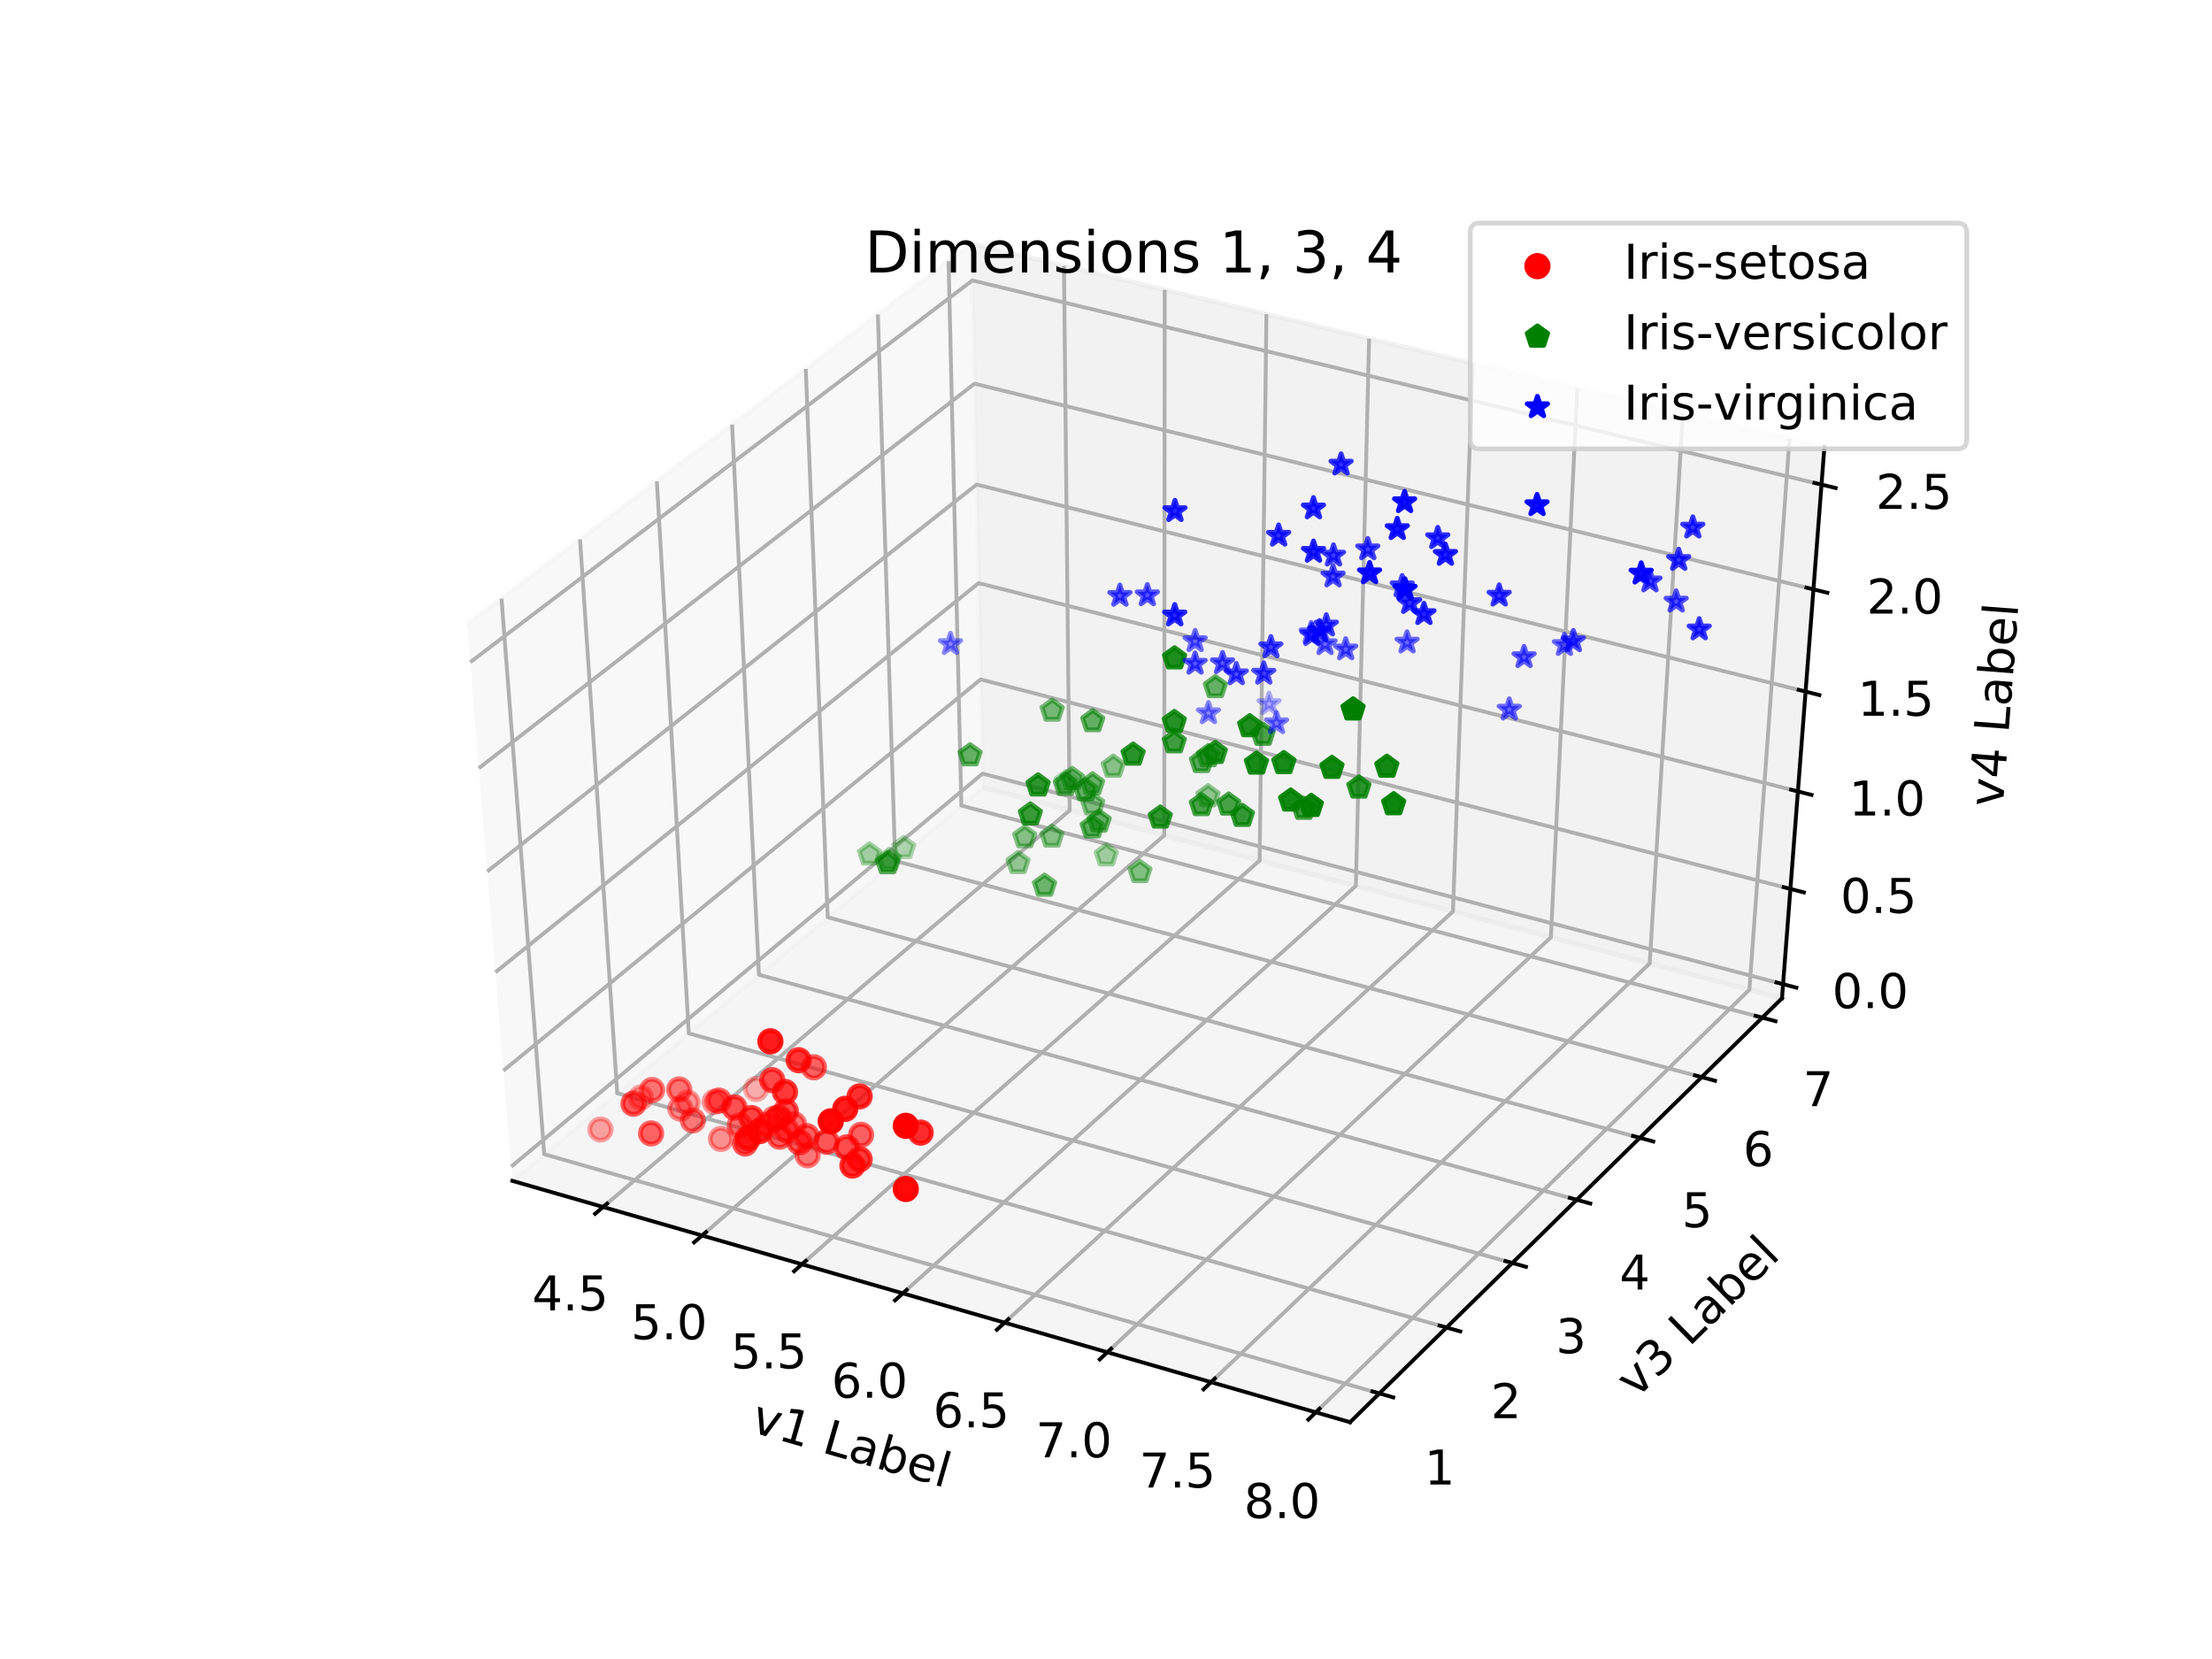 <?xml version="1.0" encoding="utf-8" standalone="no"?>
<!DOCTYPE svg PUBLIC "-//W3C//DTD SVG 1.1//EN"
  "http://www.w3.org/Graphics/SVG/1.1/DTD/svg11.dtd">
<!-- Created with matplotlib (http://matplotlib.org/) -->
<svg height="345.6pt" version="1.1" viewBox="0 0 460.8 345.6" width="460.8pt" xmlns="http://www.w3.org/2000/svg" xmlns:xlink="http://www.w3.org/1999/xlink">
 <defs>
  <style type="text/css">
*{stroke-linecap:butt;stroke-linejoin:round;}
  </style>
 </defs>
 <g id="figure_1">
  <g id="patch_1">
   <path d="M 0 345.6 
L 460.8 345.6 
L 460.8 0 
L 0 0 
z
" style="fill:#ffffff;"/>
  </g>
  <g id="patch_2">
   <path d="M 57.6 307.584 
L 414.72 307.584 
L 414.72 41.472 
L 57.6 41.472 
z
" style="fill:#ffffff;"/>
  </g>
  <g id="pane3d_1">
   <g id="patch_3">
    <path d="M 106.732 245.991 
L 204.76 164.061 
L 202.398 50.778 
L 97.331 130.093 
" style="fill:#f2f2f2;opacity:0.5;stroke:#f2f2f2;stroke-linejoin:miter;"/>
   </g>
  </g>
  <g id="pane3d_2">
   <g id="patch_4">
    <path d="M 204.76 164.061 
L 371.222 207.956 
L 380.051 93.183 
L 202.398 50.778 
" style="fill:#e6e6e6;opacity:0.5;stroke:#e6e6e6;stroke-linejoin:miter;"/>
   </g>
  </g>
  <g id="pane3d_3">
   <g id="patch_5">
    <path d="M 106.732 245.991 
L 281.24 296.271 
L 371.222 207.956 
L 204.76 164.061 
" style="fill:#ececec;opacity:0.5;stroke:#ececec;stroke-linejoin:miter;"/>
   </g>
  </g>
  <g id="axis3d_1">
   <g id="line2d_1">
    <path d="M 106.732 245.991 
L 281.24 296.271 
" style="fill:none;stroke:#000000;stroke-linecap:square;stroke-width:0.8;"/>
   </g>
   <g id="text_1">
    <!-- v1 Label -->
    <defs>
     <path d="M 2.984 54.688 
L 12.5 54.688 
L 29.594 8.797 
L 46.688 54.688 
L 56.203 54.688 
L 35.688 0 
L 23.484 0 
z
" id="DejaVuSans-76"/>
     <path d="M 12.406 8.297 
L 28.516 8.297 
L 28.516 63.922 
L 10.984 60.406 
L 10.984 69.391 
L 28.422 72.906 
L 38.281 72.906 
L 38.281 8.297 
L 54.391 8.297 
L 54.391 0 
L 12.406 0 
z
" id="DejaVuSans-31"/>
     <path id="DejaVuSans-20"/>
     <path d="M 9.812 72.906 
L 19.672 72.906 
L 19.672 8.297 
L 55.172 8.297 
L 55.172 0 
L 9.812 0 
z
" id="DejaVuSans-4c"/>
     <path d="M 34.281 27.484 
Q 23.391 27.484 19.188 25 
Q 14.984 22.516 14.984 16.5 
Q 14.984 11.719 18.141 8.906 
Q 21.297 6.109 26.703 6.109 
Q 34.188 6.109 38.703 11.406 
Q 43.219 16.703 43.219 25.484 
L 43.219 27.484 
z
M 52.203 31.203 
L 52.203 0 
L 43.219 0 
L 43.219 8.297 
Q 40.141 3.328 35.547 0.953 
Q 30.953 -1.422 24.312 -1.422 
Q 15.922 -1.422 10.953 3.297 
Q 6 8.016 6 15.922 
Q 6 25.141 12.172 29.828 
Q 18.359 34.516 30.609 34.516 
L 43.219 34.516 
L 43.219 35.406 
Q 43.219 41.609 39.141 45 
Q 35.062 48.391 27.688 48.391 
Q 23 48.391 18.547 47.266 
Q 14.109 46.141 10.016 43.891 
L 10.016 52.203 
Q 14.938 54.109 19.578 55.047 
Q 24.219 56 28.609 56 
Q 40.484 56 46.344 49.844 
Q 52.203 43.703 52.203 31.203 
z
" id="DejaVuSans-61"/>
     <path d="M 48.688 27.297 
Q 48.688 37.203 44.609 42.844 
Q 40.531 48.484 33.406 48.484 
Q 26.266 48.484 22.188 42.844 
Q 18.109 37.203 18.109 27.297 
Q 18.109 17.391 22.188 11.75 
Q 26.266 6.109 33.406 6.109 
Q 40.531 6.109 44.609 11.75 
Q 48.688 17.391 48.688 27.297 
z
M 18.109 46.391 
Q 20.953 51.266 25.266 53.625 
Q 29.594 56 35.594 56 
Q 45.562 56 51.781 48.094 
Q 58.016 40.188 58.016 27.297 
Q 58.016 14.406 51.781 6.484 
Q 45.562 -1.422 35.594 -1.422 
Q 29.594 -1.422 25.266 0.953 
Q 20.953 3.328 18.109 8.203 
L 18.109 0 
L 9.078 0 
L 9.078 75.984 
L 18.109 75.984 
z
" id="DejaVuSans-62"/>
     <path d="M 56.203 29.594 
L 56.203 25.203 
L 14.891 25.203 
Q 15.484 15.922 20.484 11.062 
Q 25.484 6.203 34.422 6.203 
Q 39.594 6.203 44.453 7.469 
Q 49.312 8.734 54.109 11.281 
L 54.109 2.781 
Q 49.266 0.734 44.188 -0.344 
Q 39.109 -1.422 33.891 -1.422 
Q 20.797 -1.422 13.156 6.188 
Q 5.516 13.812 5.516 26.812 
Q 5.516 40.234 12.766 48.109 
Q 20.016 56 32.328 56 
Q 43.359 56 49.781 48.891 
Q 56.203 41.797 56.203 29.594 
z
M 47.219 32.234 
Q 47.125 39.594 43.094 43.984 
Q 39.062 48.391 32.422 48.391 
Q 24.906 48.391 20.391 44.141 
Q 15.875 39.891 15.188 32.172 
z
" id="DejaVuSans-65"/>
     <path d="M 9.422 75.984 
L 18.406 75.984 
L 18.406 0 
L 9.422 0 
z
" id="DejaVuSans-6c"/>
    </defs>
    <g transform="translate(156.104 298.209)rotate(-343.927)scale(0.1 -0.1)">
     <use xlink:href="#DejaVuSans-76"/>
     <use x="59.18" xlink:href="#DejaVuSans-31"/>
     <use x="122.803" xlink:href="#DejaVuSans-20"/>
     <use x="154.59" xlink:href="#DejaVuSans-4c"/>
     <use x="210.303" xlink:href="#DejaVuSans-61"/>
     <use x="271.582" xlink:href="#DejaVuSans-62"/>
     <use x="335.059" xlink:href="#DejaVuSans-65"/>
     <use x="396.582" xlink:href="#DejaVuSans-6c"/>
    </g>
   </g>
   <g id="Line3DCollection_1">
    <path d="M 125.634 251.437 
L 222.832 168.826 
L 221.643 55.372 
" style="fill:none;stroke:#b0b0b0;stroke-width:0.8;"/>
    <path d="M 146.252 257.378 
L 242.532 174.021 
L 242.634 60.383 
" style="fill:none;stroke:#b0b0b0;stroke-width:0.8;"/>
    <path d="M 167.062 263.374 
L 262.405 179.261 
L 263.821 65.44 
" style="fill:none;stroke:#b0b0b0;stroke-width:0.8;"/>
    <path d="M 188.068 269.426 
L 282.452 184.548 
L 285.206 70.544 
" style="fill:none;stroke:#b0b0b0;stroke-width:0.8;"/>
    <path d="M 209.273 275.536 
L 302.676 189.881 
L 306.793 75.697 
" style="fill:none;stroke:#b0b0b0;stroke-width:0.8;"/>
    <path d="M 230.678 281.703 
L 323.079 195.261 
L 328.583 80.898 
" style="fill:none;stroke:#b0b0b0;stroke-width:0.8;"/>
    <path d="M 252.288 287.929 
L 343.664 200.689 
L 350.58 86.149 
" style="fill:none;stroke:#b0b0b0;stroke-width:0.8;"/>
    <path d="M 274.104 294.215 
L 364.432 206.165 
L 372.788 91.45 
" style="fill:none;stroke:#b0b0b0;stroke-width:0.8;"/>
   </g>
   <g id="xtick_1">
    <g id="line2d_2">
     <path d="M 126.465 250.731 
L 123.97 252.852 
" style="fill:none;stroke:#000000;stroke-linecap:square;stroke-width:0.8;"/>
    </g>
    <g id="text_2">
     <!-- 4.5 -->
     <defs>
      <path d="M 37.797 64.312 
L 12.891 25.391 
L 37.797 25.391 
z
M 35.203 72.906 
L 47.609 72.906 
L 47.609 25.391 
L 58.016 25.391 
L 58.016 17.188 
L 47.609 17.188 
L 47.609 0 
L 37.797 0 
L 37.797 17.188 
L 4.891 17.188 
L 4.891 26.703 
z
" id="DejaVuSans-34"/>
      <path d="M 10.688 12.406 
L 21 12.406 
L 21 0 
L 10.688 0 
z
" id="DejaVuSans-2e"/>
      <path d="M 10.797 72.906 
L 49.516 72.906 
L 49.516 64.594 
L 19.828 64.594 
L 19.828 46.734 
Q 21.969 47.469 24.109 47.828 
Q 26.266 48.188 28.422 48.188 
Q 40.625 48.188 47.75 41.5 
Q 54.891 34.812 54.891 23.391 
Q 54.891 11.625 47.562 5.094 
Q 40.234 -1.422 26.906 -1.422 
Q 22.312 -1.422 17.547 -0.641 
Q 12.797 0.141 7.719 1.703 
L 7.719 11.625 
Q 12.109 9.234 16.797 8.062 
Q 21.484 6.891 26.703 6.891 
Q 35.156 6.891 40.078 11.328 
Q 45.016 15.766 45.016 23.391 
Q 45.016 31 40.078 35.438 
Q 35.156 39.891 26.703 39.891 
Q 22.75 39.891 18.812 39.016 
Q 14.891 38.141 10.797 36.281 
z
" id="DejaVuSans-35"/>
     </defs>
     <g transform="translate(110.854 272.98)scale(0.1 -0.1)">
      <use xlink:href="#DejaVuSans-34"/>
      <use x="63.623" xlink:href="#DejaVuSans-2e"/>
      <use x="95.41" xlink:href="#DejaVuSans-35"/>
     </g>
    </g>
   </g>
   <g id="xtick_2">
    <g id="line2d_3">
     <path d="M 147.075 256.665 
L 144.602 258.806 
" style="fill:none;stroke:#000000;stroke-linecap:square;stroke-width:0.8;"/>
    </g>
    <g id="text_3">
     <!-- 5.0 -->
     <defs>
      <path d="M 31.781 66.406 
Q 24.172 66.406 20.328 58.906 
Q 16.5 51.422 16.5 36.375 
Q 16.5 21.391 20.328 13.891 
Q 24.172 6.391 31.781 6.391 
Q 39.453 6.391 43.281 13.891 
Q 47.125 21.391 47.125 36.375 
Q 47.125 51.422 43.281 58.906 
Q 39.453 66.406 31.781 66.406 
z
M 31.781 74.219 
Q 44.047 74.219 50.516 64.516 
Q 56.984 54.828 56.984 36.375 
Q 56.984 17.969 50.516 8.266 
Q 44.047 -1.422 31.781 -1.422 
Q 19.531 -1.422 13.062 8.266 
Q 6.594 17.969 6.594 36.375 
Q 6.594 54.828 13.062 64.516 
Q 19.531 74.219 31.781 74.219 
z
" id="DejaVuSans-30"/>
     </defs>
     <g transform="translate(131.445 278.987)scale(0.1 -0.1)">
      <use xlink:href="#DejaVuSans-35"/>
      <use x="63.623" xlink:href="#DejaVuSans-2e"/>
      <use x="95.41" xlink:href="#DejaVuSans-30"/>
     </g>
    </g>
   </g>
   <g id="xtick_3">
    <g id="line2d_4">
     <path d="M 167.878 262.654 
L 165.429 264.815 
" style="fill:none;stroke:#000000;stroke-linecap:square;stroke-width:0.8;"/>
    </g>
    <g id="text_4">
     <!-- 5.5 -->
     <g transform="translate(152.229 285.05)scale(0.1 -0.1)">
      <use xlink:href="#DejaVuSans-35"/>
      <use x="63.623" xlink:href="#DejaVuSans-2e"/>
      <use x="95.41" xlink:href="#DejaVuSans-35"/>
     </g>
    </g>
   </g>
   <g id="xtick_4">
    <g id="line2d_5">
     <path d="M 188.876 268.7 
L 186.451 270.881 
" style="fill:none;stroke:#000000;stroke-linecap:square;stroke-width:0.8;"/>
    </g>
    <g id="text_5">
     <!-- 6.0 -->
     <defs>
      <path d="M 33.016 40.375 
Q 26.375 40.375 22.484 35.828 
Q 18.609 31.297 18.609 23.391 
Q 18.609 15.531 22.484 10.953 
Q 26.375 6.391 33.016 6.391 
Q 39.656 6.391 43.531 10.953 
Q 47.406 15.531 47.406 23.391 
Q 47.406 31.297 43.531 35.828 
Q 39.656 40.375 33.016 40.375 
z
M 52.594 71.297 
L 52.594 62.312 
Q 48.875 64.062 45.094 64.984 
Q 41.312 65.922 37.594 65.922 
Q 27.828 65.922 22.672 59.328 
Q 17.531 52.734 16.797 39.406 
Q 19.672 43.656 24.016 45.922 
Q 28.375 48.188 33.594 48.188 
Q 44.578 48.188 50.953 41.516 
Q 57.328 34.859 57.328 23.391 
Q 57.328 12.156 50.688 5.359 
Q 44.047 -1.422 33.016 -1.422 
Q 20.359 -1.422 13.672 8.266 
Q 6.984 17.969 6.984 36.375 
Q 6.984 53.656 15.188 63.938 
Q 23.391 74.219 37.203 74.219 
Q 40.922 74.219 44.703 73.484 
Q 48.484 72.75 52.594 71.297 
z
" id="DejaVuSans-36"/>
     </defs>
     <g transform="translate(173.208 291.17)scale(0.1 -0.1)">
      <use xlink:href="#DejaVuSans-36"/>
      <use x="63.623" xlink:href="#DejaVuSans-2e"/>
      <use x="95.41" xlink:href="#DejaVuSans-30"/>
     </g>
    </g>
   </g>
   <g id="xtick_5">
    <g id="line2d_6">
     <path d="M 210.072 274.802 
L 207.671 277.004 
" style="fill:none;stroke:#000000;stroke-linecap:square;stroke-width:0.8;"/>
    </g>
    <g id="text_6">
     <!-- 6.5 -->
     <g transform="translate(194.385 297.348)scale(0.1 -0.1)">
      <use xlink:href="#DejaVuSans-36"/>
      <use x="63.623" xlink:href="#DejaVuSans-2e"/>
      <use x="95.41" xlink:href="#DejaVuSans-35"/>
     </g>
    </g>
   </g>
   <g id="xtick_6">
    <g id="line2d_7">
     <path d="M 231.469 280.963 
L 229.093 283.186 
" style="fill:none;stroke:#000000;stroke-linecap:square;stroke-width:0.8;"/>
    </g>
    <g id="text_7">
     <!-- 7.0 -->
     <defs>
      <path d="M 8.203 72.906 
L 55.078 72.906 
L 55.078 68.703 
L 28.609 0 
L 18.312 0 
L 43.219 64.594 
L 8.203 64.594 
z
" id="DejaVuSans-37"/>
     </defs>
     <g transform="translate(215.763 303.584)scale(0.1 -0.1)">
      <use xlink:href="#DejaVuSans-37"/>
      <use x="63.623" xlink:href="#DejaVuSans-2e"/>
      <use x="95.41" xlink:href="#DejaVuSans-30"/>
     </g>
    </g>
   </g>
   <g id="xtick_7">
    <g id="line2d_8">
     <path d="M 253.07 287.182 
L 250.72 289.426 
" style="fill:none;stroke:#000000;stroke-linecap:square;stroke-width:0.8;"/>
    </g>
    <g id="text_8">
     <!-- 7.5 -->
     <g transform="translate(237.345 309.88)scale(0.1 -0.1)">
      <use xlink:href="#DejaVuSans-37"/>
      <use x="63.623" xlink:href="#DejaVuSans-2e"/>
      <use x="95.41" xlink:href="#DejaVuSans-35"/>
     </g>
    </g>
   </g>
   <g id="xtick_8">
    <g id="line2d_9">
     <path d="M 274.878 293.461 
L 272.554 295.726 
" style="fill:none;stroke:#000000;stroke-linecap:square;stroke-width:0.8;"/>
    </g>
    <g id="text_9">
     <!-- 8.0 -->
     <defs>
      <path d="M 31.781 34.625 
Q 24.75 34.625 20.719 30.859 
Q 16.703 27.094 16.703 20.516 
Q 16.703 13.922 20.719 10.156 
Q 24.75 6.391 31.781 6.391 
Q 38.812 6.391 42.859 10.172 
Q 46.922 13.969 46.922 20.516 
Q 46.922 27.094 42.891 30.859 
Q 38.875 34.625 31.781 34.625 
z
M 21.922 38.812 
Q 15.578 40.375 12.031 44.719 
Q 8.5 49.078 8.5 55.328 
Q 8.5 64.062 14.719 69.141 
Q 20.953 74.219 31.781 74.219 
Q 42.672 74.219 48.875 69.141 
Q 55.078 64.062 55.078 55.328 
Q 55.078 49.078 51.531 44.719 
Q 48 40.375 41.703 38.812 
Q 48.828 37.156 52.797 32.312 
Q 56.781 27.484 56.781 20.516 
Q 56.781 9.906 50.312 4.234 
Q 43.844 -1.422 31.781 -1.422 
Q 19.734 -1.422 13.25 4.234 
Q 6.781 9.906 6.781 20.516 
Q 6.781 27.484 10.781 32.312 
Q 14.797 37.156 21.922 38.812 
z
M 18.312 54.391 
Q 18.312 48.734 21.844 45.562 
Q 25.391 42.391 31.781 42.391 
Q 38.141 42.391 41.719 45.562 
Q 45.312 48.734 45.312 54.391 
Q 45.312 60.062 41.719 63.234 
Q 38.141 66.406 31.781 66.406 
Q 25.391 66.406 21.844 63.234 
Q 18.312 60.062 18.312 54.391 
z
" id="DejaVuSans-38"/>
     </defs>
     <g transform="translate(259.133 316.236)scale(0.1 -0.1)">
      <use xlink:href="#DejaVuSans-38"/>
      <use x="63.623" xlink:href="#DejaVuSans-2e"/>
      <use x="95.41" xlink:href="#DejaVuSans-30"/>
     </g>
    </g>
   </g>
  </g>
  <g id="axis3d_2">
   <g id="line2d_10">
    <path d="M 371.222 207.956 
L 281.24 296.271 
" style="fill:none;stroke:#000000;stroke-linecap:square;stroke-width:0.8;"/>
   </g>
   <g id="text_10">
    <!-- v3 Label -->
    <defs>
     <path d="M 40.578 39.312 
Q 47.656 37.797 51.625 33 
Q 55.609 28.219 55.609 21.188 
Q 55.609 10.406 48.188 4.484 
Q 40.766 -1.422 27.094 -1.422 
Q 22.516 -1.422 17.656 -0.516 
Q 12.797 0.391 7.625 2.203 
L 7.625 11.719 
Q 11.719 9.328 16.594 8.109 
Q 21.484 6.891 26.812 6.891 
Q 36.078 6.891 40.938 10.547 
Q 45.797 14.203 45.797 21.188 
Q 45.797 27.641 41.281 31.266 
Q 36.766 34.906 28.719 34.906 
L 20.219 34.906 
L 20.219 43.016 
L 29.109 43.016 
Q 36.375 43.016 40.234 45.922 
Q 44.094 48.828 44.094 54.297 
Q 44.094 59.906 40.109 62.906 
Q 36.141 65.922 28.719 65.922 
Q 24.656 65.922 20.016 65.031 
Q 15.375 64.156 9.812 62.312 
L 9.812 71.094 
Q 15.438 72.656 20.344 73.438 
Q 25.25 74.219 29.594 74.219 
Q 40.828 74.219 47.359 69.109 
Q 53.906 64.016 53.906 55.328 
Q 53.906 49.266 50.438 45.094 
Q 46.969 40.922 40.578 39.312 
z
" id="DejaVuSans-33"/>
    </defs>
    <g transform="translate(340.837 291.519)rotate(-44.464)scale(0.1 -0.1)">
     <use xlink:href="#DejaVuSans-76"/>
     <use x="59.18" xlink:href="#DejaVuSans-33"/>
     <use x="122.803" xlink:href="#DejaVuSans-20"/>
     <use x="154.59" xlink:href="#DejaVuSans-4c"/>
     <use x="210.303" xlink:href="#DejaVuSans-61"/>
     <use x="271.582" xlink:href="#DejaVuSans-62"/>
     <use x="335.059" xlink:href="#DejaVuSans-65"/>
     <use x="396.582" xlink:href="#DejaVuSans-6c"/>
    </g>
   </g>
   <g id="Line3DCollection_2">
    <path d="M 104.476 124.699 
L 113.371 240.442 
L 287.348 290.276 
" style="fill:none;stroke:#b0b0b0;stroke-width:0.8;"/>
    <path d="M 120.831 112.353 
L 128.581 227.73 
L 301.335 276.548 
" style="fill:none;stroke:#b0b0b0;stroke-width:0.8;"/>
    <path d="M 136.838 100.27 
L 143.489 215.271 
L 315.033 263.104 
" style="fill:none;stroke:#b0b0b0;stroke-width:0.8;"/>
    <path d="M 152.508 88.44 
L 158.102 203.057 
L 328.451 249.934 
" style="fill:none;stroke:#b0b0b0;stroke-width:0.8;"/>
    <path d="M 167.852 76.857 
L 172.431 191.081 
L 341.597 237.032 
" style="fill:none;stroke:#b0b0b0;stroke-width:0.8;"/>
    <path d="M 182.88 65.512 
L 186.483 179.336 
L 354.48 224.388 
" style="fill:none;stroke:#b0b0b0;stroke-width:0.8;"/>
    <path d="M 197.602 54.399 
L 200.267 167.817 
L 367.107 211.994 
" style="fill:none;stroke:#b0b0b0;stroke-width:0.8;"/>
   </g>
   <g id="xtick_9">
    <g id="line2d_11">
     <path d="M 285.902 289.861 
L 290.243 291.105 
" style="fill:none;stroke:#000000;stroke-linecap:square;stroke-width:0.8;"/>
    </g>
    <g id="text_11">
     <!-- 1 -->
     <g transform="translate(296.732 309.251)scale(0.1 -0.1)">
      <use xlink:href="#DejaVuSans-31"/>
     </g>
    </g>
   </g>
   <g id="xtick_10">
    <g id="line2d_12">
     <path d="M 299.899 276.142 
L 304.209 277.36 
" style="fill:none;stroke:#000000;stroke-linecap:square;stroke-width:0.8;"/>
    </g>
    <g id="text_12">
     <!-- 2 -->
     <defs>
      <path d="M 19.188 8.297 
L 53.609 8.297 
L 53.609 0 
L 7.328 0 
L 7.328 8.297 
Q 12.938 14.109 22.625 23.891 
Q 32.328 33.688 34.812 36.531 
Q 39.547 41.844 41.422 45.531 
Q 43.312 49.219 43.312 52.781 
Q 43.312 58.594 39.234 62.25 
Q 35.156 65.922 28.609 65.922 
Q 23.969 65.922 18.812 64.312 
Q 13.672 62.703 7.812 59.422 
L 7.812 69.391 
Q 13.766 71.781 18.938 73 
Q 24.125 74.219 28.422 74.219 
Q 39.75 74.219 46.484 68.547 
Q 53.219 62.891 53.219 53.422 
Q 53.219 48.922 51.531 44.891 
Q 49.859 40.875 45.406 35.406 
Q 44.188 33.984 37.641 27.219 
Q 31.109 20.453 19.188 8.297 
z
" id="DejaVuSans-32"/>
     </defs>
     <g transform="translate(310.56 295.432)scale(0.1 -0.1)">
      <use xlink:href="#DejaVuSans-32"/>
     </g>
    </g>
   </g>
   <g id="xtick_11">
    <g id="line2d_13">
     <path d="M 313.608 262.706 
L 317.885 263.899 
" style="fill:none;stroke:#000000;stroke-linecap:square;stroke-width:0.8;"/>
    </g>
    <g id="text_13">
     <!-- 3 -->
     <g transform="translate(324.103 281.898)scale(0.1 -0.1)">
      <use xlink:href="#DejaVuSans-33"/>
     </g>
    </g>
   </g>
   <g id="xtick_12">
    <g id="line2d_14">
     <path d="M 327.036 249.545 
L 331.282 250.714 
" style="fill:none;stroke:#000000;stroke-linecap:square;stroke-width:0.8;"/>
    </g>
    <g id="text_14">
     <!-- 4 -->
     <g transform="translate(337.37 268.64)scale(0.1 -0.1)">
      <use xlink:href="#DejaVuSans-34"/>
     </g>
    </g>
   </g>
   <g id="xtick_13">
    <g id="line2d_15">
     <path d="M 340.193 236.65 
L 344.408 237.795 
" style="fill:none;stroke:#000000;stroke-linecap:square;stroke-width:0.8;"/>
    </g>
    <g id="text_15">
     <!-- 5 -->
     <g transform="translate(350.369 255.65)scale(0.1 -0.1)">
      <use xlink:href="#DejaVuSans-35"/>
     </g>
    </g>
   </g>
   <g id="xtick_14">
    <g id="line2d_16">
     <path d="M 353.086 224.014 
L 357.27 225.136 
" style="fill:none;stroke:#000000;stroke-linecap:square;stroke-width:0.8;"/>
    </g>
    <g id="text_16">
     <!-- 6 -->
     <g transform="translate(363.108 242.919)scale(0.1 -0.1)">
      <use xlink:href="#DejaVuSans-36"/>
     </g>
    </g>
   </g>
   <g id="xtick_15">
    <g id="line2d_17">
     <path d="M 365.724 211.628 
L 369.877 212.728 
" style="fill:none;stroke:#000000;stroke-linecap:square;stroke-width:0.8;"/>
    </g>
    <g id="text_17">
     <!-- 7 -->
     <g transform="translate(375.594 230.441)scale(0.1 -0.1)">
      <use xlink:href="#DejaVuSans-37"/>
     </g>
    </g>
   </g>
  </g>
  <g id="axis3d_3">
   <g id="line2d_18">
    <path d="M 371.222 207.956 
L 380.051 93.183 
" style="fill:none;stroke:#000000;stroke-linecap:square;stroke-width:0.8;"/>
   </g>
   <g id="text_18">
    <!-- v4 Label -->
    <g transform="translate(417.219 168.24)rotate(-85.601)scale(0.1 -0.1)">
     <use xlink:href="#DejaVuSans-76"/>
     <use x="59.18" xlink:href="#DejaVuSans-34"/>
     <use x="122.803" xlink:href="#DejaVuSans-20"/>
     <use x="154.59" xlink:href="#DejaVuSans-4c"/>
     <use x="210.303" xlink:href="#DejaVuSans-61"/>
     <use x="271.582" xlink:href="#DejaVuSans-62"/>
     <use x="335.059" xlink:href="#DejaVuSans-65"/>
     <use x="396.582" xlink:href="#DejaVuSans-6c"/>
    </g>
   </g>
   <g id="Line3DCollection_3">
    <path d="M 371.448 205.019 
L 204.7 161.156 
L 106.492 243.032 
" style="fill:none;stroke:#b0b0b0;stroke-width:0.8;"/>
    <path d="M 372.974 185.179 
L 204.291 141.536 
L 104.87 223.03 
" style="fill:none;stroke:#b0b0b0;stroke-width:0.8;"/>
    <path d="M 374.536 164.869 
L 203.872 121.47 
L 103.207 202.539 
" style="fill:none;stroke:#b0b0b0;stroke-width:0.8;"/>
    <path d="M 376.136 144.073 
L 203.444 100.94 
L 101.504 181.542 
" style="fill:none;stroke:#b0b0b0;stroke-width:0.8;"/>
    <path d="M 377.775 122.772 
L 203.006 79.931 
L 99.758 160.019 
" style="fill:none;stroke:#b0b0b0;stroke-width:0.8;"/>
    <path d="M 379.453 100.949 
L 202.557 58.426 
L 97.968 137.95 
" style="fill:none;stroke:#b0b0b0;stroke-width:0.8;"/>
   </g>
   <g id="xtick_16">
    <g id="line2d_19">
     <path d="M 370.065 204.655 
L 374.216 205.747 
" style="fill:none;stroke:#000000;stroke-linecap:square;stroke-width:0.8;"/>
    </g>
    <g id="text_19">
     <!-- 0.0 -->
     <g transform="translate(381.669 210.01)scale(0.1 -0.1)">
      <use xlink:href="#DejaVuSans-30"/>
      <use x="63.623" xlink:href="#DejaVuSans-2e"/>
      <use x="95.41" xlink:href="#DejaVuSans-30"/>
     </g>
    </g>
   </g>
   <g id="xtick_17">
    <g id="line2d_20">
     <path d="M 371.575 184.817 
L 375.776 185.904 
" style="fill:none;stroke:#000000;stroke-linecap:square;stroke-width:0.8;"/>
    </g>
    <g id="text_20">
     <!-- 0.5 -->
     <g transform="translate(383.404 190.182)scale(0.1 -0.1)">
      <use xlink:href="#DejaVuSans-30"/>
      <use x="63.623" xlink:href="#DejaVuSans-2e"/>
      <use x="95.41" xlink:href="#DejaVuSans-35"/>
     </g>
    </g>
   </g>
   <g id="xtick_18">
    <g id="line2d_21">
     <path d="M 373.12 164.509 
L 377.372 165.59 
" style="fill:none;stroke:#000000;stroke-linecap:square;stroke-width:0.8;"/>
    </g>
    <g id="text_21">
     <!-- 1.0 -->
     <g transform="translate(385.18 169.886)scale(0.1 -0.1)">
      <use xlink:href="#DejaVuSans-31"/>
      <use x="63.623" xlink:href="#DejaVuSans-2e"/>
      <use x="95.41" xlink:href="#DejaVuSans-30"/>
     </g>
    </g>
   </g>
   <g id="xtick_19">
    <g id="line2d_22">
     <path d="M 374.702 143.714 
L 379.007 144.79 
" style="fill:none;stroke:#000000;stroke-linecap:square;stroke-width:0.8;"/>
    </g>
    <g id="text_22">
     <!-- 1.5 -->
     <g transform="translate(386.998 149.104)scale(0.1 -0.1)">
      <use xlink:href="#DejaVuSans-31"/>
      <use x="63.623" xlink:href="#DejaVuSans-2e"/>
      <use x="95.41" xlink:href="#DejaVuSans-35"/>
     </g>
    </g>
   </g>
   <g id="xtick_20">
    <g id="line2d_23">
     <path d="M 376.323 122.416 
L 380.681 123.484 
" style="fill:none;stroke:#000000;stroke-linecap:square;stroke-width:0.8;"/>
    </g>
    <g id="text_23">
     <!-- 2.0 -->
     <g transform="translate(388.861 127.82)scale(0.1 -0.1)">
      <use xlink:href="#DejaVuSans-32"/>
      <use x="63.623" xlink:href="#DejaVuSans-2e"/>
      <use x="95.41" xlink:href="#DejaVuSans-30"/>
     </g>
    </g>
   </g>
   <g id="xtick_21">
    <g id="line2d_24">
     <path d="M 377.983 100.595 
L 382.397 101.656 
" style="fill:none;stroke:#000000;stroke-linecap:square;stroke-width:0.8;"/>
    </g>
    <g id="text_24">
     <!-- 2.5 -->
     <g transform="translate(390.769 106.014)scale(0.1 -0.1)">
      <use xlink:href="#DejaVuSans-32"/>
      <use x="63.623" xlink:href="#DejaVuSans-2e"/>
      <use x="95.41" xlink:href="#DejaVuSans-35"/>
     </g>
    </g>
   </g>
  </g>
  <g id="axes_1">
   <g id="Path3DCollection_1">
    <defs>
     <path d="M 0 2.236 
C 0.593 2.236 1.162 2 1.581 1.581 
C 2 1.162 2.236 0.593 2.236 0 
C 2.236 -0.593 2 -1.162 1.581 -1.581 
C 1.162 -2 0.593 -2.236 0 -2.236 
C -0.593 -2.236 -1.162 -2 -1.581 -1.581 
C -2 -1.162 -2.236 -0.593 -2.236 0 
C -2.236 0.593 -2 1.162 -1.581 1.581 
C -1.162 2 -0.593 2.236 0 2.236 
z
" id="C0_0_5c6f004cb6"/>
    </defs>
    <g clip-path="url(#p9fcad24882)">
     <use style="fill:#ff0000;fill-opacity:0.618;stroke:#ff0000;stroke-opacity:0.618;" x="162.399" xlink:href="#C0_0_5c6f004cb6" y="236.791"/>
    </g>
    <g clip-path="url(#p9fcad24882)">
     <use style="fill:#ff0000;fill-opacity:0.543;stroke:#ff0000;stroke-opacity:0.543;" x="154.107" xlink:href="#C0_0_5c6f004cb6" y="234.448"/>
    </g>
    <g clip-path="url(#p9fcad24882)">
     <use style="fill:#ff0000;fill-opacity:0.51;stroke:#ff0000;stroke-opacity:0.51;" x="144.328" xlink:href="#C0_0_5c6f004cb6" y="233.403"/>
    </g>
    <g clip-path="url(#p9fcad24882)">
     <use style="fill:#ff0000;fill-opacity:0.39;stroke:#ff0000;stroke-opacity:0.39;" x="143.244" xlink:href="#C0_0_5c6f004cb6" y="229.668"/>
    </g>
    <g clip-path="url(#p9fcad24882)">
     <use style="fill:#ff0000;fill-opacity:0.581;stroke:#ff0000;stroke-opacity:0.581;" x="158.249" xlink:href="#C0_0_5c6f004cb6" y="235.618"/>
    </g>
    <g clip-path="url(#p9fcad24882)">
     <use style="fill:#ff0000;fill-opacity:0.801;stroke:#ff0000;stroke-opacity:0.801;" x="179.073" xlink:href="#C0_0_5c6f004cb6" y="228.4"/>
    </g>
    <g clip-path="url(#p9fcad24882)">
     <use style="fill:#ff0000;fill-opacity:0.527;stroke:#ff0000;stroke-opacity:0.527;" x="141.489" xlink:href="#C0_0_5c6f004cb6" y="226.954"/>
    </g>
    <g clip-path="url(#p9fcad24882)">
     <use style="fill:#ff0000;fill-opacity:0.539;stroke:#ff0000;stroke-opacity:0.539;" x="159.755" xlink:href="#C0_0_5c6f004cb6" y="234.326"/>
    </g>
    <g clip-path="url(#p9fcad24882)">
     <use style="fill:#ff0000;fill-opacity:0.357;stroke:#ff0000;stroke-opacity:0.357;" x="133.511" xlink:href="#C0_0_5c6f004cb6" y="228.631"/>
    </g>
    <g clip-path="url(#p9fcad24882)">
     <use style="fill:#ff0000;fill-opacity:0.405;stroke:#ff0000;stroke-opacity:0.405;" x="155.82" xlink:href="#C0_0_5c6f004cb6" y="237.138"/>
    </g>
    <g clip-path="url(#p9fcad24882)">
     <use style="fill:#ff0000;fill-opacity:0.69;stroke:#ff0000;stroke-opacity:0.69;" x="176.389" xlink:href="#C0_0_5c6f004cb6" y="239.018"/>
    </g>
    <g clip-path="url(#p9fcad24882)">
     <use style="fill:#ff0000;fill-opacity:0.423;stroke:#ff0000;stroke-opacity:0.423;" x="152.993" xlink:href="#C0_0_5c6f004cb6" y="230.708"/>
    </g>
    <g clip-path="url(#p9fcad24882)">
     <use style="fill:#ff0000;fill-opacity:0.409;stroke:#ff0000;stroke-opacity:0.409;" x="150.19" xlink:href="#C0_0_5c6f004cb6" y="237.26"/>
    </g>
    <g clip-path="url(#p9fcad24882)">
     <use style="fill:#ff0000;fill-opacity:0.347;stroke:#ff0000;stroke-opacity:0.347;" x="125.095" xlink:href="#C0_0_5c6f004cb6" y="235.295"/>
    </g>
    <g clip-path="url(#p9fcad24882)">
     <use style="fill:#ff0000;fill-opacity:0.968;stroke:#ff0000;stroke-opacity:0.968;" x="188.689" xlink:href="#C0_0_5c6f004cb6" y="247.689"/>
    </g>
    <g clip-path="url(#p9fcad24882)">
     <use style="fill:#ff0000;stroke:#ff0000;" x="188.694" xlink:href="#C0_0_5c6f004cb6" y="234.529"/>
    </g>
    <g clip-path="url(#p9fcad24882)">
     <use style="fill:#ff0000;fill-opacity:0.97;stroke:#ff0000;stroke-opacity:0.97;" x="173.069" xlink:href="#C0_0_5c6f004cb6" y="233.595"/>
    </g>
    <g clip-path="url(#p9fcad24882)">
     <use style="fill:#ff0000;fill-opacity:0.715;stroke:#ff0000;stroke-opacity:0.715;" x="162.21" xlink:href="#C0_0_5c6f004cb6" y="232.789"/>
    </g>
    <g clip-path="url(#p9fcad24882)">
     <use style="fill:#ff0000;fill-opacity:0.817;stroke:#ff0000;stroke-opacity:0.817;" x="191.791" xlink:href="#C0_0_5c6f004cb6" y="235.945"/>
    </g>
    <g clip-path="url(#p9fcad24882)">
     <use style="fill:#ff0000;fill-opacity:0.674;stroke:#ff0000;stroke-opacity:0.674;" x="163.717" xlink:href="#C0_0_5c6f004cb6" y="231.495"/>
    </g>
    <g clip-path="url(#p9fcad24882)">
     <use style="fill:#ff0000;fill-opacity:0.606;stroke:#ff0000;stroke-opacity:0.606;" x="179.37" xlink:href="#C0_0_5c6f004cb6" y="236.422"/>
    </g>
    <g clip-path="url(#p9fcad24882)">
     <use style="fill:#ff0000;fill-opacity:0.771;stroke:#ff0000;stroke-opacity:0.771;" x="163.531" xlink:href="#C0_0_5c6f004cb6" y="227.475"/>
    </g>
    <g clip-path="url(#p9fcad24882)">
     <use style="fill:#ff0000;fill-opacity:0.596;stroke:#ff0000;stroke-opacity:0.596;" x="135.625" xlink:href="#C0_0_5c6f004cb6" y="236.11"/>
    </g>
    <g clip-path="url(#p9fcad24882)">
     <use style="fill:#ff0000;fill-opacity:0.785;stroke:#ff0000;stroke-opacity:0.785;" x="166.365" xlink:href="#C0_0_5c6f004cb6" y="220.86"/>
    </g>
    <g clip-path="url(#p9fcad24882)">
     <use style="fill:#ff0000;fill-opacity:0.3;stroke:#ff0000;stroke-opacity:0.3;" x="157.502" xlink:href="#C0_0_5c6f004cb6" y="226.868"/>
    </g>
    <g clip-path="url(#p9fcad24882)">
     <use style="fill:#ff0000;fill-opacity:0.498;stroke:#ff0000;stroke-opacity:0.498;" x="161.258" xlink:href="#C0_0_5c6f004cb6" y="233.036"/>
    </g>
    <g clip-path="url(#p9fcad24882)">
     <use style="fill:#ff0000;fill-opacity:0.692;stroke:#ff0000;stroke-opacity:0.692;" x="160.875" xlink:href="#C0_0_5c6f004cb6" y="225.019"/>
    </g>
    <g clip-path="url(#p9fcad24882)">
     <use style="fill:#ff0000;fill-opacity:0.614;stroke:#ff0000;stroke-opacity:0.614;" x="168.057" xlink:href="#C0_0_5c6f004cb6" y="236.668"/>
    </g>
    <g clip-path="url(#p9fcad24882)">
     <use style="fill:#ff0000;fill-opacity:0.656;stroke:#ff0000;stroke-opacity:0.656;" x="166.556" xlink:href="#C0_0_5c6f004cb6" y="237.965"/>
    </g>
    <g clip-path="url(#p9fcad24882)">
     <use style="fill:#ff0000;fill-opacity:0.386;stroke:#ff0000;stroke-opacity:0.386;" x="148.872" xlink:href="#C0_0_5c6f004cb6" y="229.547"/>
    </g>
    <g clip-path="url(#p9fcad24882)">
     <use style="fill:#ff0000;fill-opacity:0.423;stroke:#ff0000;stroke-opacity:0.423;" x="152.993" xlink:href="#C0_0_5c6f004cb6" y="230.708"/>
    </g>
    <g clip-path="url(#p9fcad24882)">
     <use style="fill:#ff0000;fill-opacity:0.885;stroke:#ff0000;stroke-opacity:0.885;" x="176.077" xlink:href="#C0_0_5c6f004cb6" y="230.992"/>
    </g>
    <g clip-path="url(#p9fcad24882)">
     <use style="fill:#ff0000;fill-opacity:0.517;stroke:#ff0000;stroke-opacity:0.517;" x="168.231" xlink:href="#C0_0_5c6f004cb6" y="240.65"/>
    </g>
    <g clip-path="url(#p9fcad24882)">
     <use style="fill:#ff0000;fill-opacity:0.769;stroke:#ff0000;stroke-opacity:0.769;" x="179.075" xlink:href="#C0_0_5c6f004cb6" y="241.501"/>
    </g>
    <g clip-path="url(#p9fcad24882)">
     <use style="fill:#ff0000;fill-opacity:0.405;stroke:#ff0000;stroke-opacity:0.405;" x="155.82" xlink:href="#C0_0_5c6f004cb6" y="237.138"/>
    </g>
    <g clip-path="url(#p9fcad24882)">
     <use style="fill:#ff0000;fill-opacity:0.664;stroke:#ff0000;stroke-opacity:0.664;" x="155.227" xlink:href="#C0_0_5c6f004cb6" y="238.211"/>
    </g>
    <g clip-path="url(#p9fcad24882)">
     <use style="fill:#ff0000;fill-opacity:0.811;stroke:#ff0000;stroke-opacity:0.811;" x="177.58" xlink:href="#C0_0_5c6f004cb6" y="242.809"/>
    </g>
    <g clip-path="url(#p9fcad24882)">
     <use style="fill:#ff0000;fill-opacity:0.405;stroke:#ff0000;stroke-opacity:0.405;" x="155.82" xlink:href="#C0_0_5c6f004cb6" y="237.138"/>
    </g>
    <g clip-path="url(#p9fcad24882)">
     <use style="fill:#ff0000;fill-opacity:0.398;stroke:#ff0000;stroke-opacity:0.398;" x="131.985" xlink:href="#C0_0_5c6f004cb6" y="229.912"/>
    </g>
    <g clip-path="url(#p9fcad24882)">
     <use style="fill:#ff0000;fill-opacity:0.577;stroke:#ff0000;stroke-opacity:0.577;" x="163.902" xlink:href="#C0_0_5c6f004cb6" y="235.496"/>
    </g>
    <g clip-path="url(#p9fcad24882)">
     <use style="fill:#ff0000;fill-opacity:0.719;stroke:#ff0000;stroke-opacity:0.719;" x="156.537" xlink:href="#C0_0_5c6f004cb6" y="232.912"/>
    </g>
    <g clip-path="url(#p9fcad24882)">
     <use style="fill:#ff0000;fill-opacity:0.531;stroke:#ff0000;stroke-opacity:0.531;" x="135.841" xlink:href="#C0_0_5c6f004cb6" y="227.076"/>
    </g>
    <g clip-path="url(#p9fcad24882)">
     <use style="fill:#ff0000;fill-opacity:0.398;stroke:#ff0000;stroke-opacity:0.398;" x="131.985" xlink:href="#C0_0_5c6f004cb6" y="229.912"/>
    </g>
    <g clip-path="url(#p9fcad24882)">
     <use style="fill:#ff0000;fill-opacity:0.887;stroke:#ff0000;stroke-opacity:0.887;" x="160.488" xlink:href="#C0_0_5c6f004cb6" y="216.925"/>
    </g>
    <g clip-path="url(#p9fcad24882)">
     <use style="fill:#ff0000;fill-opacity:0.604;stroke:#ff0000;stroke-opacity:0.604;" x="169.544" xlink:href="#C0_0_5c6f004cb6" y="222.33"/>
    </g>
    <g clip-path="url(#p9fcad24882)">
     <use style="fill:#ff0000;fill-opacity:0.602;stroke:#ff0000;stroke-opacity:0.602;" x="149.754" xlink:href="#C0_0_5c6f004cb6" y="229.282"/>
    </g>
    <g clip-path="url(#p9fcad24882)">
     <use style="fill:#ff0000;fill-opacity:0.535;stroke:#ff0000;stroke-opacity:0.535;" x="165.403" xlink:href="#C0_0_5c6f004cb6" y="234.203"/>
    </g>
    <g clip-path="url(#p9fcad24882)">
     <use style="fill:#ff0000;fill-opacity:0.431;stroke:#ff0000;stroke-opacity:0.431;" x="141.727" xlink:href="#C0_0_5c6f004cb6" y="230.951"/>
    </g>
    <g clip-path="url(#p9fcad24882)">
     <use style="fill:#ff0000;fill-opacity:0.652;stroke:#ff0000;stroke-opacity:0.652;" x="172.219" xlink:href="#C0_0_5c6f004cb6" y="237.842"/>
    </g>
    <g clip-path="url(#p9fcad24882)">
     <use style="fill:#ff0000;fill-opacity:0.581;stroke:#ff0000;stroke-opacity:0.581;" x="158.249" xlink:href="#C0_0_5c6f004cb6" y="235.618"/>
    </g>
   </g>
   <g id="Path3DCollection_2">
    <defs>
     <path d="M 0 -2.236 
L -2.127 -0.691 
L -1.314 1.809 
L 1.314 1.809 
L 2.127 -0.691 
z
" id="C1_0_6e6833e838"/>
    </defs>
    <g clip-path="url(#p9fcad24882)">
     <use style="fill:#008000;fill-opacity:0.945;stroke:#008000;stroke-opacity:0.945;" x="290.328" xlink:href="#C1_0_6e6833e838" y="167.533"/>
    </g>
    <g clip-path="url(#p9fcad24882)">
     <use style="fill:#008000;fill-opacity:0.899;stroke:#008000;stroke-opacity:0.899;" x="261.737" xlink:href="#C1_0_6e6833e838" y="159.075"/>
    </g>
    <g clip-path="url(#p9fcad24882)">
     <use style="fill:#008000;fill-opacity:0.921;stroke:#008000;stroke-opacity:0.921;" x="288.904" xlink:href="#C1_0_6e6833e838" y="159.723"/>
    </g>
    <g clip-path="url(#p9fcad24882)">
     <use style="fill:#008000;fill-opacity:0.57;stroke:#008000;stroke-opacity:0.57;" x="216.254" xlink:href="#C1_0_6e6833e838" y="163.62"/>
    </g>
    <g clip-path="url(#p9fcad24882)">
     <use style="fill:#008000;fill-opacity:0.895;stroke:#008000;stroke-opacity:0.895;" x="267.451" xlink:href="#C1_0_6e6833e838" y="158.959"/>
    </g>
    <g clip-path="url(#p9fcad24882)">
     <use style="fill:#008000;fill-opacity:0.438;stroke:#008000;stroke-opacity:0.438;" x="231.912" xlink:href="#C1_0_6e6833e838" y="159.725"/>
    </g>
    <g clip-path="url(#p9fcad24882)">
     <use style="fill:#008000;fill-opacity:0.875;stroke:#008000;stroke-opacity:0.875;" x="260.332" xlink:href="#C1_0_6e6833e838" y="151.279"/>
    </g>
    <g clip-path="url(#p9fcad24882)">
     <use style="fill:#008000;fill-opacity:0.345;stroke:#008000;stroke-opacity:0.345;" x="181.139" xlink:href="#C1_0_6e6833e838" y="178.008"/>
    </g>
    <g clip-path="url(#p9fcad24882)">
     <use style="fill:#008000;fill-opacity:0.736;stroke:#008000;stroke-opacity:0.736;" x="271.606" xlink:href="#C1_0_6e6833e838" y="168.488"/>
    </g>
    <g clip-path="url(#p9fcad24882)">
     <use style="fill:#008000;fill-opacity:0.596;stroke:#008000;stroke-opacity:0.596;" x="202.077" xlink:href="#C1_0_6e6833e838" y="157.333"/>
    </g>
    <g clip-path="url(#p9fcad24882)">
     <use style="fill:#008000;fill-opacity:0.3;stroke:#008000;stroke-opacity:0.3;" x="188.258" xlink:href="#C1_0_6e6833e838" y="176.659"/>
    </g>
    <g clip-path="url(#p9fcad24882)">
     <use style="fill:#008000;fill-opacity:0.834;stroke:#008000;stroke-opacity:0.834;" x="236.045" xlink:href="#C1_0_6e6833e838" y="157.201"/>
    </g>
    <g clip-path="url(#p9fcad24882)">
     <use style="fill:#008000;fill-opacity:0.467;stroke:#008000;stroke-opacity:0.467;" x="237.468" xlink:href="#C1_0_6e6833e838" y="181.665"/>
    </g>
    <g clip-path="url(#p9fcad24882)">
     <use style="fill:#008000;fill-opacity:0.602;stroke:#008000;stroke-opacity:0.602;" x="251.713" xlink:href="#C1_0_6e6833e838" y="157.511"/>
    </g>
    <g clip-path="url(#p9fcad24882)">
     <use style="fill:#008000;fill-opacity:0.776;stroke:#008000;stroke-opacity:0.776;" x="214.645" xlink:href="#C1_0_6e6833e838" y="169.661"/>
    </g>
    <g clip-path="url(#p9fcad24882)">
     <use style="fill:#008000;fill-opacity:0.957;stroke:#008000;stroke-opacity:0.957;" x="273.169" xlink:href="#C1_0_6e6833e838" y="167.886"/>
    </g>
    <g clip-path="url(#p9fcad24882)">
     <use style="fill:#008000;fill-opacity:0.594;stroke:#008000;stroke-opacity:0.594;" x="227.633" xlink:href="#C1_0_6e6833e838" y="150.232"/>
    </g>
    <g clip-path="url(#p9fcad24882)">
     <use style="fill:#008000;fill-opacity:0.351;stroke:#008000;stroke-opacity:0.351;" x="230.464" xlink:href="#C1_0_6e6833e838" y="178.188"/>
    </g>
    <g clip-path="url(#p9fcad24882)">
     <use style="fill:#008000;fill-opacity:0.822;stroke:#008000;stroke-opacity:0.822;" x="253.163" xlink:href="#C1_0_6e6833e838" y="156.852"/>
    </g>
    <g clip-path="url(#p9fcad24882)">
     <use style="fill:#008000;fill-opacity:0.455;stroke:#008000;stroke-opacity:0.455;" x="219.128" xlink:href="#C1_0_6e6833e838" y="174.288"/>
    </g>
    <g clip-path="url(#p9fcad24882)">
     <use style="fill:#008000;fill-opacity:0.877;stroke:#008000;stroke-opacity:0.877;" x="244.68" xlink:href="#C1_0_6e6833e838" y="137.147"/>
    </g>
    <g clip-path="url(#p9fcad24882)">
     <use style="fill:#008000;fill-opacity:0.798;stroke:#008000;stroke-opacity:0.798;" x="241.705" xlink:href="#C1_0_6e6833e838" y="170.312"/>
    </g>
    <g clip-path="url(#p9fcad24882)">
     <use style="fill:#008000;fill-opacity:0.692;stroke:#008000;stroke-opacity:0.692;" x="263.112" xlink:href="#C1_0_6e6833e838" y="153.07"/>
    </g>
    <g clip-path="url(#p9fcad24882)">
     <use style="fill:#008000;fill-opacity:0.408;stroke:#008000;stroke-opacity:0.408;" x="251.662" xlink:href="#C1_0_6e6833e838" y="165.871"/>
    </g>
    <g clip-path="url(#p9fcad24882)">
     <use style="fill:#008000;fill-opacity:0.786;stroke:#008000;stroke-opacity:0.786;" x="258.806" xlink:href="#C1_0_6e6833e838" y="169.96"/>
    </g>
    <g clip-path="url(#p9fcad24882)">
     <use style="fill:#008000;fill-opacity:0.919;stroke:#008000;stroke-opacity:0.919;" x="268.861" xlink:href="#C1_0_6e6833e838" y="166.764"/>
    </g>
    <g clip-path="url(#p9fcad24882)">
     <use style="fill:#008000;fill-opacity:0.826;stroke:#008000;stroke-opacity:0.826;" x="283.086" xlink:href="#C1_0_6e6833e838" y="164.057"/>
    </g>
    <g clip-path="url(#p9fcad24882)">
     <use style="fill:#008000;stroke:#008000;" x="281.869" xlink:href="#C1_0_6e6833e838" y="147.783"/>
    </g>
    <g clip-path="url(#p9fcad24882)">
     <use style="fill:#008000;fill-opacity:0.746;stroke:#008000;stroke-opacity:0.746;" x="244.621" xlink:href="#C1_0_6e6833e838" y="154.637"/>
    </g>
    <g clip-path="url(#p9fcad24882)">
     <use style="fill:#008000;fill-opacity:0.562;stroke:#008000;stroke-opacity:0.562;" x="217.595" xlink:href="#C1_0_6e6833e838" y="184.506"/>
    </g>
    <g clip-path="url(#p9fcad24882)">
     <use style="fill:#008000;fill-opacity:0.459;stroke:#008000;stroke-opacity:0.459;" x="213.471" xlink:href="#C1_0_6e6833e838" y="174.405"/>
    </g>
    <g clip-path="url(#p9fcad24882)">
     <use style="fill:#008000;fill-opacity:0.404;stroke:#008000;stroke-opacity:0.404;" x="212.086" xlink:href="#C1_0_6e6833e838" y="179.775"/>
    </g>
    <g clip-path="url(#p9fcad24882)">
     <use style="fill:#008000;fill-opacity:0.628;stroke:#008000;stroke-opacity:0.628;" x="227.529" xlink:href="#C1_0_6e6833e838" y="172.367"/>
    </g>
    <g clip-path="url(#p9fcad24882)">
     <use style="fill:#008000;fill-opacity:0.592;stroke:#008000;stroke-opacity:0.592;" x="253.187" xlink:href="#C1_0_6e6833e838" y="143.131"/>
    </g>
    <g clip-path="url(#p9fcad24882)">
     <use style="fill:#008000;fill-opacity:0.519;stroke:#008000;stroke-opacity:0.519;" x="219.187" xlink:href="#C1_0_6e6833e838" y="148.042"/>
    </g>
    <g clip-path="url(#p9fcad24882)">
     <use style="fill:#008000;fill-opacity:0.844;stroke:#008000;stroke-opacity:0.844;" x="244.63" xlink:href="#C1_0_6e6833e838" y="150.405"/>
    </g>
    <g clip-path="url(#p9fcad24882)">
     <use style="fill:#008000;fill-opacity:0.929;stroke:#008000;stroke-opacity:0.929;" x="277.472" xlink:href="#C1_0_6e6833e838" y="159.956"/>
    </g>
    <g clip-path="url(#p9fcad24882)">
     <use style="fill:#008000;fill-opacity:0.706;stroke:#008000;stroke-opacity:0.706;" x="255.949" xlink:href="#C1_0_6e6833e838" y="167.605"/>
    </g>
    <g clip-path="url(#p9fcad24882)">
     <use style="fill:#008000;fill-opacity:0.566;stroke:#008000;stroke-opacity:0.566;" x="221.926" xlink:href="#C1_0_6e6833e838" y="163.504"/>
    </g>
    <g clip-path="url(#p9fcad24882)">
     <use style="fill:#008000;fill-opacity:0.57;stroke:#008000;stroke-opacity:0.57;" x="216.254" xlink:href="#C1_0_6e6833e838" y="163.62"/>
    </g>
    <g clip-path="url(#p9fcad24882)">
     <use style="fill:#008000;fill-opacity:0.308;stroke:#008000;stroke-opacity:0.308;" x="222.094" xlink:href="#C1_0_6e6833e838" y="162.906"/>
    </g>
    <g clip-path="url(#p9fcad24882)">
     <use style="fill:#008000;fill-opacity:0.644;stroke:#008000;stroke-opacity:0.644;" x="250.293" xlink:href="#C1_0_6e6833e838" y="158.732"/>
    </g>
    <g clip-path="url(#p9fcad24882)">
     <use style="fill:#008000;fill-opacity:0.586;stroke:#008000;stroke-opacity:0.586;" x="228.973" xlink:href="#C1_0_6e6833e838" y="171.132"/>
    </g>
    <g clip-path="url(#p9fcad24882)">
     <use style="fill:#008000;fill-opacity:0.382;stroke:#008000;stroke-opacity:0.382;" x="185.304" xlink:href="#C1_0_6e6833e838" y="179.125"/>
    </g>
    <g clip-path="url(#p9fcad24882)">
     <use style="fill:#008000;fill-opacity:0.525;stroke:#008000;stroke-opacity:0.525;" x="223.373" xlink:href="#C1_0_6e6833e838" y="162.281"/>
    </g>
    <g clip-path="url(#p9fcad24882)">
     <use style="fill:#008000;fill-opacity:0.465;stroke:#008000;stroke-opacity:0.465;" x="227.629" xlink:href="#C1_0_6e6833e838" y="167.559"/>
    </g>
    <g clip-path="url(#p9fcad24882)">
     <use style="fill:#008000;fill-opacity:0.562;stroke:#008000;stroke-opacity:0.562;" x="227.597" xlink:href="#C1_0_6e6833e838" y="163.388"/>
    </g>
    <g clip-path="url(#p9fcad24882)">
     <use style="fill:#008000;fill-opacity:0.71;stroke:#008000;stroke-opacity:0.71;" x="250.261" xlink:href="#C1_0_6e6833e838" y="167.722"/>
    </g>
    <g clip-path="url(#p9fcad24882)">
     <use style="fill:#008000;fill-opacity:0.642;stroke:#008000;stroke-opacity:0.642;" x="184.899" xlink:href="#C1_0_6e6833e838" y="179.829"/>
    </g>
    <g clip-path="url(#p9fcad24882)">
     <use style="fill:#008000;fill-opacity:0.604;stroke:#008000;stroke-opacity:0.604;" x="226.153" xlink:href="#C1_0_6e6833e838" y="164.614"/>
    </g>
   </g>
   <g id="Path3DCollection_3">
    <defs>
     <path d="M 0 -2.236 
L -0.502 -0.691 
L -2.127 -0.691 
L -0.812 0.264 
L -1.314 1.809 
L -0 0.854 
L 1.314 1.809 
L 0.812 0.264 
L 2.127 -0.691 
L 0.502 -0.691 
z
" id="C2_0_f148a64a14"/>
    </defs>
    <g clip-path="url(#p9fcad24882)">
     <use style="fill:#0000ff;fill-opacity:0.789;stroke:#0000ff;stroke-opacity:0.789;" x="279.37" xlink:href="#C2_0_f148a64a14" y="96.755"/>
    </g>
    <g clip-path="url(#p9fcad24882)">
     <use style="fill:#0000ff;fill-opacity:0.588;stroke:#0000ff;stroke-opacity:0.588;" x="244.72" xlink:href="#C2_0_f148a64a14" y="128.17"/>
    </g>
    <g clip-path="url(#p9fcad24882)">
     <use style="fill:#0000ff;fill-opacity:0.766;stroke:#0000ff;stroke-opacity:0.766;" x="312.307" xlink:href="#C2_0_f148a64a14" y="124.054"/>
    </g>
    <g clip-path="url(#p9fcad24882)">
     <use style="fill:#0000ff;fill-opacity:0.529;stroke:#0000ff;stroke-opacity:0.529;" x="273.146" xlink:href="#C2_0_f148a64a14" y="131.885"/>
    </g>
    <g clip-path="url(#p9fcad24882)">
     <use style="fill:#0000ff;fill-opacity:0.722;stroke:#0000ff;stroke-opacity:0.722;" x="284.937" xlink:href="#C2_0_f148a64a14" y="114.409"/>
    </g>
    <g clip-path="url(#p9fcad24882)">
     <use style="fill:#0000ff;fill-opacity:0.713;stroke:#0000ff;stroke-opacity:0.713;" x="343.713" xlink:href="#C2_0_f148a64a14" y="121.087"/>
    </g>
    <g clip-path="url(#p9fcad24882)">
     <use style="fill:#0000ff;fill-opacity:0.446;stroke:#0000ff;stroke-opacity:0.446;" x="198.002" xlink:href="#C2_0_f148a64a14" y="134.146"/>
    </g>
    <g clip-path="url(#p9fcad24882)">
     <use style="fill:#0000ff;fill-opacity:0.572;stroke:#0000ff;stroke-opacity:0.572;" x="325.9" xlink:href="#C2_0_f148a64a14" y="134.344"/>
    </g>
    <g clip-path="url(#p9fcad24882)">
     <use style="fill:#0000ff;fill-opacity:0.563;stroke:#0000ff;stroke-opacity:0.563;" x="293.116" xlink:href="#C2_0_f148a64a14" y="133.826"/>
    </g>
    <g clip-path="url(#p9fcad24882)">
     <use style="fill:#0000ff;fill-opacity:0.943;stroke:#0000ff;stroke-opacity:0.943;" x="320.195" xlink:href="#C2_0_f148a64a14" y="105.214"/>
    </g>
    <g clip-path="url(#p9fcad24882)">
     <use style="fill:#0000ff;fill-opacity:0.771;stroke:#0000ff;stroke-opacity:0.771;" x="274.889" xlink:href="#C2_0_f148a64a14" y="131.484"/>
    </g>
    <g clip-path="url(#p9fcad24882)">
     <use style="fill:#0000ff;fill-opacity:0.66;stroke:#0000ff;stroke-opacity:0.66;" x="273.308" xlink:href="#C2_0_f148a64a14" y="132.287"/>
    </g>
    <g clip-path="url(#p9fcad24882)">
     <use style="fill:#0000ff;fill-opacity:0.793;stroke:#0000ff;stroke-opacity:0.793;" x="293.665" xlink:href="#C2_0_f148a64a14" y="125.6"/>
    </g>
    <g clip-path="url(#p9fcad24882)">
     <use style="fill:#0000ff;fill-opacity:0.639;stroke:#0000ff;stroke-opacity:0.639;" x="239.012" xlink:href="#C2_0_f148a64a14" y="123.981"/>
    </g>
    <g clip-path="url(#p9fcad24882)">
     <use style="fill:#0000ff;fill-opacity:0.835;stroke:#0000ff;stroke-opacity:0.835;" x="244.766" xlink:href="#C2_0_f148a64a14" y="106.445"/>
    </g>
    <g clip-path="url(#p9fcad24882)">
     <use style="fill:#0000ff;fill-opacity:0.859;stroke:#0000ff;stroke-opacity:0.859;" x="273.626" xlink:href="#C2_0_f148a64a14" y="114.928"/>
    </g>
    <g clip-path="url(#p9fcad24882)">
     <use style="fill:#0000ff;fill-opacity:0.588;stroke:#0000ff;stroke-opacity:0.588;" x="280.335" xlink:href="#C2_0_f148a64a14" y="135.256"/>
    </g>
    <g clip-path="url(#p9fcad24882)">
     <use style="fill:#0000ff;fill-opacity:0.761;stroke:#0000ff;stroke-opacity:0.761;" x="349.707" xlink:href="#C2_0_f148a64a14" y="116.627"/>
    </g>
    <g clip-path="url(#p9fcad24882)">
     <use style="fill:#0000ff;fill-opacity:0.768;stroke:#0000ff;stroke-opacity:0.768;" x="352.646" xlink:href="#C2_0_f148a64a14" y="109.879"/>
    </g>
    <g clip-path="url(#p9fcad24882)">
     <use style="fill:#0000ff;fill-opacity:0.452;stroke:#0000ff;stroke-opacity:0.452;" x="251.742" xlink:href="#C2_0_f148a64a14" y="148.562"/>
    </g>
    <g clip-path="url(#p9fcad24882)">
     <use style="fill:#0000ff;fill-opacity:0.87;stroke:#0000ff;stroke-opacity:0.87;" x="301.104" xlink:href="#C2_0_f148a64a14" y="115.558"/>
    </g>
    <g clip-path="url(#p9fcad24882)">
     <use style="fill:#0000ff;fill-opacity:0.641;stroke:#0000ff;stroke-opacity:0.641;" x="233.293" xlink:href="#C2_0_f148a64a14" y="124.094"/>
    </g>
    <g clip-path="url(#p9fcad24882)">
     <use style="fill:#0000ff;fill-opacity:0.662;stroke:#0000ff;stroke-opacity:0.662;" x="349.178" xlink:href="#C2_0_f148a64a14" y="125.299"/>
    </g>
    <g clip-path="url(#p9fcad24882)">
     <use style="fill:#0000ff;fill-opacity:0.676;stroke:#0000ff;stroke-opacity:0.676;" x="263.273" xlink:href="#C2_0_f148a64a14" y="140.319"/>
    </g>
    <g clip-path="url(#p9fcad24882)">
     <use style="fill:#0000ff;fill-opacity:0.732;stroke:#0000ff;stroke-opacity:0.732;" x="292.104" xlink:href="#C2_0_f148a64a14" y="122.109"/>
    </g>
    <g clip-path="url(#p9fcad24882)">
     <use style="fill:#0000ff;fill-opacity:0.616;stroke:#0000ff;stroke-opacity:0.616;" x="317.493" xlink:href="#C2_0_f148a64a14" y="136.865"/>
    </g>
    <g clip-path="url(#p9fcad24882)">
     <use style="fill:#0000ff;fill-opacity:0.678;stroke:#0000ff;stroke-opacity:0.678;" x="257.546" xlink:href="#C2_0_f148a64a14" y="140.434"/>
    </g>
    <g clip-path="url(#p9fcad24882)">
     <use style="fill:#0000ff;fill-opacity:0.638;stroke:#0000ff;stroke-opacity:0.638;" x="254.678" xlink:href="#C2_0_f148a64a14" y="138.126"/>
    </g>
    <g clip-path="url(#p9fcad24882)">
     <use style="fill:#0000ff;fill-opacity:0.695;stroke:#0000ff;stroke-opacity:0.695;" x="277.701" xlink:href="#C2_0_f148a64a14" y="120.058"/>
    </g>
    <g clip-path="url(#p9fcad24882)">
     <use style="fill:#0000ff;fill-opacity:0.56;stroke:#0000ff;stroke-opacity:0.56;" x="314.41" xlink:href="#C2_0_f148a64a14" y="147.803"/>
    </g>
    <g clip-path="url(#p9fcad24882)">
     <use style="fill:#0000ff;fill-opacity:0.682;stroke:#0000ff;stroke-opacity:0.682;" x="327.76" xlink:href="#C2_0_f148a64a14" y="133.555"/>
    </g>
    <g clip-path="url(#p9fcad24882)">
     <use style="fill:#0000ff;fill-opacity:0.764;stroke:#0000ff;stroke-opacity:0.764;" x="353.979" xlink:href="#C2_0_f148a64a14" y="131.087"/>
    </g>
    <g clip-path="url(#p9fcad24882)">
     <use style="fill:#0000ff;fill-opacity:0.745;stroke:#0000ff;stroke-opacity:0.745;" x="277.79" xlink:href="#C2_0_f148a64a14" y="115.712"/>
    </g>
    <g clip-path="url(#p9fcad24882)">
     <use style="fill:#0000ff;fill-opacity:0.488;stroke:#0000ff;stroke-opacity:0.488;" x="265.927" xlink:href="#C2_0_f148a64a14" y="150.639"/>
    </g>
    <g clip-path="url(#p9fcad24882)">
     <use style="fill:#0000ff;fill-opacity:0.3;stroke:#0000ff;stroke-opacity:0.3;" x="264.369" xlink:href="#C2_0_f148a64a14" y="146.633"/>
    </g>
    <g clip-path="url(#p9fcad24882)">
     <use style="fill:#0000ff;fill-opacity:0.94;stroke:#0000ff;stroke-opacity:0.94;" x="341.886" xlink:href="#C2_0_f148a64a14" y="119.458"/>
    </g>
    <g clip-path="url(#p9fcad24882)">
     <use style="fill:#0000ff;fill-opacity:0.825;stroke:#0000ff;stroke-opacity:0.825;" x="273.619" xlink:href="#C2_0_f148a64a14" y="105.882"/>
    </g>
    <g clip-path="url(#p9fcad24882)">
     <use style="fill:#0000ff;fill-opacity:0.569;stroke:#0000ff;stroke-opacity:0.569;" x="276.036" xlink:href="#C2_0_f148a64a14" y="134.168"/>
    </g>
    <g clip-path="url(#p9fcad24882)">
     <use style="fill:#0000ff;fill-opacity:0.64;stroke:#0000ff;stroke-opacity:0.64;" x="248.96" xlink:href="#C2_0_f148a64a14" y="138.24"/>
    </g>
    <g clip-path="url(#p9fcad24882)">
     <use style="fill:#0000ff;fill-opacity:0.834;stroke:#0000ff;stroke-opacity:0.834;" x="296.633" xlink:href="#C2_0_f148a64a14" y="127.901"/>
    </g>
    <g clip-path="url(#p9fcad24882)">
     <use style="fill:#0000ff;fill-opacity:0.903;stroke:#0000ff;stroke-opacity:0.903;" x="291.075" xlink:href="#C2_0_f148a64a14" y="110.194"/>
    </g>
    <g clip-path="url(#p9fcad24882)">
     <use style="fill:#0000ff;stroke:#0000ff;" x="292.684" xlink:href="#C2_0_f148a64a14" y="122.799"/>
    </g>
    <g clip-path="url(#p9fcad24882)">
     <use style="fill:#0000ff;fill-opacity:0.588;stroke:#0000ff;stroke-opacity:0.588;" x="244.72" xlink:href="#C2_0_f148a64a14" y="128.17"/>
    </g>
    <g clip-path="url(#p9fcad24882)">
     <use style="fill:#0000ff;fill-opacity:0.808;stroke:#0000ff;stroke-opacity:0.808;" x="299.515" xlink:href="#C2_0_f148a64a14" y="112.085"/>
    </g>
    <g clip-path="url(#p9fcad24882)">
     <use style="fill:#0000ff;fill-opacity:0.932;stroke:#0000ff;stroke-opacity:0.932;" x="292.607" xlink:href="#C2_0_f148a64a14" y="104.587"/>
    </g>
    <g clip-path="url(#p9fcad24882)">
     <use style="fill:#0000ff;fill-opacity:0.939;stroke:#0000ff;stroke-opacity:0.939;" x="285.312" xlink:href="#C2_0_f148a64a14" y="119.396"/>
    </g>
    <g clip-path="url(#p9fcad24882)">
     <use style="fill:#0000ff;fill-opacity:0.704;stroke:#0000ff;stroke-opacity:0.704;" x="264.75" xlink:href="#C2_0_f148a64a14" y="134.816"/>
    </g>
    <g clip-path="url(#p9fcad24882)">
     <use style="fill:#0000ff;fill-opacity:0.75;stroke:#0000ff;stroke-opacity:0.75;" x="276.303" xlink:href="#C2_0_f148a64a14" y="130.275"/>
    </g>
    <g clip-path="url(#p9fcad24882)">
     <use style="fill:#0000ff;fill-opacity:0.799;stroke:#0000ff;stroke-opacity:0.799;" x="266.361" xlink:href="#C2_0_f148a64a14" y="111.571"/>
    </g>
    <g clip-path="url(#p9fcad24882)">
     <use style="fill:#0000ff;fill-opacity:0.558;stroke:#0000ff;stroke-opacity:0.558;" x="248.975" xlink:href="#C2_0_f148a64a14" y="133.537"/>
    </g>
   </g>
   <g id="text_25">
    <!-- Dimensions 1, 3, 4 -->
    <defs>
     <path d="M 19.672 64.797 
L 19.672 8.109 
L 31.594 8.109 
Q 46.688 8.109 53.688 14.938 
Q 60.688 21.781 60.688 36.531 
Q 60.688 51.172 53.688 57.984 
Q 46.688 64.797 31.594 64.797 
z
M 9.812 72.906 
L 30.078 72.906 
Q 51.266 72.906 61.172 64.094 
Q 71.094 55.281 71.094 36.531 
Q 71.094 17.672 61.125 8.828 
Q 51.172 0 30.078 0 
L 9.812 0 
z
" id="DejaVuSans-44"/>
     <path d="M 9.422 54.688 
L 18.406 54.688 
L 18.406 0 
L 9.422 0 
z
M 9.422 75.984 
L 18.406 75.984 
L 18.406 64.594 
L 9.422 64.594 
z
" id="DejaVuSans-69"/>
     <path d="M 52 44.188 
Q 55.375 50.25 60.062 53.125 
Q 64.75 56 71.094 56 
Q 79.641 56 84.281 50.016 
Q 88.922 44.047 88.922 33.016 
L 88.922 0 
L 79.891 0 
L 79.891 32.719 
Q 79.891 40.578 77.094 44.375 
Q 74.312 48.188 68.609 48.188 
Q 61.625 48.188 57.562 43.547 
Q 53.516 38.922 53.516 30.906 
L 53.516 0 
L 44.484 0 
L 44.484 32.719 
Q 44.484 40.625 41.703 44.406 
Q 38.922 48.188 33.109 48.188 
Q 26.219 48.188 22.156 43.531 
Q 18.109 38.875 18.109 30.906 
L 18.109 0 
L 9.078 0 
L 9.078 54.688 
L 18.109 54.688 
L 18.109 46.188 
Q 21.188 51.219 25.484 53.609 
Q 29.781 56 35.688 56 
Q 41.656 56 45.828 52.969 
Q 50 49.953 52 44.188 
z
" id="DejaVuSans-6d"/>
     <path d="M 54.891 33.016 
L 54.891 0 
L 45.906 0 
L 45.906 32.719 
Q 45.906 40.484 42.875 44.328 
Q 39.844 48.188 33.797 48.188 
Q 26.516 48.188 22.312 43.547 
Q 18.109 38.922 18.109 30.906 
L 18.109 0 
L 9.078 0 
L 9.078 54.688 
L 18.109 54.688 
L 18.109 46.188 
Q 21.344 51.125 25.703 53.562 
Q 30.078 56 35.797 56 
Q 45.219 56 50.047 50.172 
Q 54.891 44.344 54.891 33.016 
z
" id="DejaVuSans-6e"/>
     <path d="M 44.281 53.078 
L 44.281 44.578 
Q 40.484 46.531 36.375 47.5 
Q 32.281 48.484 27.875 48.484 
Q 21.188 48.484 17.844 46.438 
Q 14.5 44.391 14.5 40.281 
Q 14.5 37.156 16.891 35.375 
Q 19.281 33.594 26.516 31.984 
L 29.594 31.297 
Q 39.156 29.25 43.188 25.516 
Q 47.219 21.781 47.219 15.094 
Q 47.219 7.469 41.188 3.016 
Q 35.156 -1.422 24.609 -1.422 
Q 20.219 -1.422 15.453 -0.562 
Q 10.688 0.297 5.422 2 
L 5.422 11.281 
Q 10.406 8.688 15.234 7.391 
Q 20.062 6.109 24.812 6.109 
Q 31.156 6.109 34.562 8.281 
Q 37.984 10.453 37.984 14.406 
Q 37.984 18.062 35.516 20.016 
Q 33.062 21.969 24.703 23.781 
L 21.578 24.516 
Q 13.234 26.266 9.516 29.906 
Q 5.812 33.547 5.812 39.891 
Q 5.812 47.609 11.281 51.797 
Q 16.75 56 26.812 56 
Q 31.781 56 36.172 55.266 
Q 40.578 54.547 44.281 53.078 
z
" id="DejaVuSans-73"/>
     <path d="M 30.609 48.391 
Q 23.391 48.391 19.188 42.75 
Q 14.984 37.109 14.984 27.297 
Q 14.984 17.484 19.156 11.844 
Q 23.344 6.203 30.609 6.203 
Q 37.797 6.203 41.984 11.859 
Q 46.188 17.531 46.188 27.297 
Q 46.188 37.016 41.984 42.703 
Q 37.797 48.391 30.609 48.391 
z
M 30.609 56 
Q 42.328 56 49.016 48.375 
Q 55.719 40.766 55.719 27.297 
Q 55.719 13.875 49.016 6.219 
Q 42.328 -1.422 30.609 -1.422 
Q 18.844 -1.422 12.172 6.219 
Q 5.516 13.875 5.516 27.297 
Q 5.516 40.766 12.172 48.375 
Q 18.844 56 30.609 56 
z
" id="DejaVuSans-6f"/>
     <path d="M 11.719 12.406 
L 22.016 12.406 
L 22.016 4 
L 14.016 -11.625 
L 7.719 -11.625 
L 11.719 4 
z
" id="DejaVuSans-2c"/>
    </defs>
    <g transform="translate(180.156 56.761)scale(0.12 -0.12)">
     <use xlink:href="#DejaVuSans-44"/>
     <use x="77.002" xlink:href="#DejaVuSans-69"/>
     <use x="104.785" xlink:href="#DejaVuSans-6d"/>
     <use x="202.197" xlink:href="#DejaVuSans-65"/>
     <use x="263.721" xlink:href="#DejaVuSans-6e"/>
     <use x="327.1" xlink:href="#DejaVuSans-73"/>
     <use x="379.199" xlink:href="#DejaVuSans-69"/>
     <use x="406.982" xlink:href="#DejaVuSans-6f"/>
     <use x="468.164" xlink:href="#DejaVuSans-6e"/>
     <use x="531.543" xlink:href="#DejaVuSans-73"/>
     <use x="583.643" xlink:href="#DejaVuSans-20"/>
     <use x="615.43" xlink:href="#DejaVuSans-31"/>
     <use x="679.053" xlink:href="#DejaVuSans-2c"/>
     <use x="710.84" xlink:href="#DejaVuSans-20"/>
     <use x="742.627" xlink:href="#DejaVuSans-33"/>
     <use x="806.25" xlink:href="#DejaVuSans-2c"/>
     <use x="838.037" xlink:href="#DejaVuSans-20"/>
     <use x="869.824" xlink:href="#DejaVuSans-34"/>
    </g>
   </g>
   <g id="legend_1">
    <g id="patch_6">
     <path d="M 308.272 93.506 
L 407.72 93.506 
Q 409.72 93.506 409.72 91.506 
L 409.72 48.472 
Q 409.72 46.472 407.72 46.472 
L 308.272 46.472 
Q 306.272 46.472 306.272 48.472 
L 306.272 91.506 
Q 306.272 93.506 308.272 93.506 
z
" style="fill:#ffffff;opacity:0.8;stroke:#cccccc;stroke-linejoin:miter;"/>
    </g>
    <g id="Path3DCollection_4">
     <defs>
      <path d="M 0 2.236 
C 0.593 2.236 1.162 2 1.581 1.581 
C 2 1.162 2.236 0.593 2.236 0 
C 2.236 -0.593 2 -1.162 1.581 -1.581 
C 1.162 -2 0.593 -2.236 0 -2.236 
C -0.593 -2.236 -1.162 -2 -1.581 -1.581 
C -2 -1.162 -2.236 -0.593 -2.236 0 
C -2.236 0.593 -2 1.162 -1.581 1.581 
C -1.162 2 -0.593 2.236 0 2.236 
z
" id="m10bee89b63" style="stroke:#ff0000;"/>
     </defs>
     <g>
      <use style="fill:#ff0000;stroke:#ff0000;" x="320.272" xlink:href="#m10bee89b63" y="55.445"/>
     </g>
    </g>
    <g id="text_26">
     <!-- Iris-setosa -->
     <defs>
      <path d="M 9.812 72.906 
L 19.672 72.906 
L 19.672 0 
L 9.812 0 
z
" id="DejaVuSans-49"/>
      <path d="M 41.109 46.297 
Q 39.594 47.172 37.812 47.578 
Q 36.031 48 33.891 48 
Q 26.266 48 22.188 43.047 
Q 18.109 38.094 18.109 28.812 
L 18.109 0 
L 9.078 0 
L 9.078 54.688 
L 18.109 54.688 
L 18.109 46.188 
Q 20.953 51.172 25.484 53.578 
Q 30.031 56 36.531 56 
Q 37.453 56 38.578 55.875 
Q 39.703 55.766 41.062 55.516 
z
" id="DejaVuSans-72"/>
      <path d="M 4.891 31.391 
L 31.203 31.391 
L 31.203 23.391 
L 4.891 23.391 
z
" id="DejaVuSans-2d"/>
      <path d="M 18.312 70.219 
L 18.312 54.688 
L 36.812 54.688 
L 36.812 47.703 
L 18.312 47.703 
L 18.312 18.016 
Q 18.312 11.328 20.141 9.422 
Q 21.969 7.516 27.594 7.516 
L 36.812 7.516 
L 36.812 0 
L 27.594 0 
Q 17.188 0 13.234 3.875 
Q 9.281 7.766 9.281 18.016 
L 9.281 47.703 
L 2.688 47.703 
L 2.688 54.688 
L 9.281 54.688 
L 9.281 70.219 
z
" id="DejaVuSans-74"/>
     </defs>
     <g transform="translate(338.272 58.07)scale(0.1 -0.1)">
      <use xlink:href="#DejaVuSans-49"/>
      <use x="29.492" xlink:href="#DejaVuSans-72"/>
      <use x="70.605" xlink:href="#DejaVuSans-69"/>
      <use x="98.389" xlink:href="#DejaVuSans-73"/>
      <use x="150.488" xlink:href="#DejaVuSans-2d"/>
      <use x="186.572" xlink:href="#DejaVuSans-73"/>
      <use x="238.672" xlink:href="#DejaVuSans-65"/>
      <use x="300.195" xlink:href="#DejaVuSans-74"/>
      <use x="339.404" xlink:href="#DejaVuSans-6f"/>
      <use x="400.586" xlink:href="#DejaVuSans-73"/>
      <use x="452.686" xlink:href="#DejaVuSans-61"/>
     </g>
    </g>
    <g id="Path3DCollection_5">
     <defs>
      <path d="M 0 -2.236 
L -2.127 -0.691 
L -1.314 1.809 
L 1.314 1.809 
L 2.127 -0.691 
z
" id="m55254c7372" style="stroke:#008000;"/>
     </defs>
     <g>
      <use style="fill:#008000;stroke:#008000;" x="320.272" xlink:href="#m55254c7372" y="70.124"/>
     </g>
    </g>
    <g id="text_27">
     <!-- Iris-versicolor -->
     <defs>
      <path d="M 48.781 52.594 
L 48.781 44.188 
Q 44.969 46.297 41.141 47.344 
Q 37.312 48.391 33.406 48.391 
Q 24.656 48.391 19.812 42.844 
Q 14.984 37.312 14.984 27.297 
Q 14.984 17.281 19.812 11.734 
Q 24.656 6.203 33.406 6.203 
Q 37.312 6.203 41.141 7.25 
Q 44.969 8.297 48.781 10.406 
L 48.781 2.094 
Q 45.016 0.344 40.984 -0.531 
Q 36.969 -1.422 32.422 -1.422 
Q 20.062 -1.422 12.781 6.344 
Q 5.516 14.109 5.516 27.297 
Q 5.516 40.672 12.859 48.328 
Q 20.219 56 33.016 56 
Q 37.156 56 41.109 55.141 
Q 45.062 54.297 48.781 52.594 
z
" id="DejaVuSans-63"/>
     </defs>
     <g transform="translate(338.272 72.749)scale(0.1 -0.1)">
      <use xlink:href="#DejaVuSans-49"/>
      <use x="29.492" xlink:href="#DejaVuSans-72"/>
      <use x="70.605" xlink:href="#DejaVuSans-69"/>
      <use x="98.389" xlink:href="#DejaVuSans-73"/>
      <use x="150.488" xlink:href="#DejaVuSans-2d"/>
      <use x="186.541" xlink:href="#DejaVuSans-76"/>
      <use x="245.721" xlink:href="#DejaVuSans-65"/>
      <use x="307.244" xlink:href="#DejaVuSans-72"/>
      <use x="348.357" xlink:href="#DejaVuSans-73"/>
      <use x="400.457" xlink:href="#DejaVuSans-69"/>
      <use x="428.24" xlink:href="#DejaVuSans-63"/>
      <use x="483.221" xlink:href="#DejaVuSans-6f"/>
      <use x="544.402" xlink:href="#DejaVuSans-6c"/>
      <use x="572.186" xlink:href="#DejaVuSans-6f"/>
      <use x="633.367" xlink:href="#DejaVuSans-72"/>
     </g>
    </g>
    <g id="Path3DCollection_6">
     <defs>
      <path d="M 0 -2.236 
L -0.502 -0.691 
L -2.127 -0.691 
L -0.812 0.264 
L -1.314 1.809 
L -0 0.854 
L 1.314 1.809 
L 0.812 0.264 
L 2.127 -0.691 
L 0.502 -0.691 
z
" id="mab1420c2f9" style="stroke:#0000ff;"/>
     </defs>
     <g>
      <use style="fill:#0000ff;stroke:#0000ff;" x="320.272" xlink:href="#mab1420c2f9" y="84.802"/>
     </g>
    </g>
    <g id="text_28">
     <!-- Iris-virginica -->
     <defs>
      <path d="M 45.406 27.984 
Q 45.406 37.75 41.375 43.109 
Q 37.359 48.484 30.078 48.484 
Q 22.859 48.484 18.828 43.109 
Q 14.797 37.75 14.797 27.984 
Q 14.797 18.266 18.828 12.891 
Q 22.859 7.516 30.078 7.516 
Q 37.359 7.516 41.375 12.891 
Q 45.406 18.266 45.406 27.984 
z
M 54.391 6.781 
Q 54.391 -7.172 48.188 -13.984 
Q 42 -20.797 29.203 -20.797 
Q 24.469 -20.797 20.266 -20.094 
Q 16.062 -19.391 12.109 -17.922 
L 12.109 -9.188 
Q 16.062 -11.328 19.922 -12.344 
Q 23.781 -13.375 27.781 -13.375 
Q 36.625 -13.375 41.016 -8.766 
Q 45.406 -4.156 45.406 5.172 
L 45.406 9.625 
Q 42.625 4.781 38.281 2.391 
Q 33.938 0 27.875 0 
Q 17.828 0 11.672 7.656 
Q 5.516 15.328 5.516 27.984 
Q 5.516 40.672 11.672 48.328 
Q 17.828 56 27.875 56 
Q 33.938 56 38.281 53.609 
Q 42.625 51.219 45.406 46.391 
L 45.406 54.688 
L 54.391 54.688 
z
" id="DejaVuSans-67"/>
     </defs>
     <g transform="translate(338.272 87.427)scale(0.1 -0.1)">
      <use xlink:href="#DejaVuSans-49"/>
      <use x="29.492" xlink:href="#DejaVuSans-72"/>
      <use x="70.605" xlink:href="#DejaVuSans-69"/>
      <use x="98.389" xlink:href="#DejaVuSans-73"/>
      <use x="150.488" xlink:href="#DejaVuSans-2d"/>
      <use x="186.541" xlink:href="#DejaVuSans-76"/>
      <use x="245.721" xlink:href="#DejaVuSans-69"/>
      <use x="273.504" xlink:href="#DejaVuSans-72"/>
      <use x="314.602" xlink:href="#DejaVuSans-67"/>
      <use x="378.078" xlink:href="#DejaVuSans-69"/>
      <use x="405.861" xlink:href="#DejaVuSans-6e"/>
      <use x="469.24" xlink:href="#DejaVuSans-69"/>
      <use x="497.023" xlink:href="#DejaVuSans-63"/>
      <use x="552.004" xlink:href="#DejaVuSans-61"/>
     </g>
    </g>
   </g>
  </g>
 </g>
 <defs>
  <clipPath id="p9fcad24882">
   <rect height="266.112" width="357.12" x="57.6" y="41.472"/>
  </clipPath>
 </defs>
</svg>
